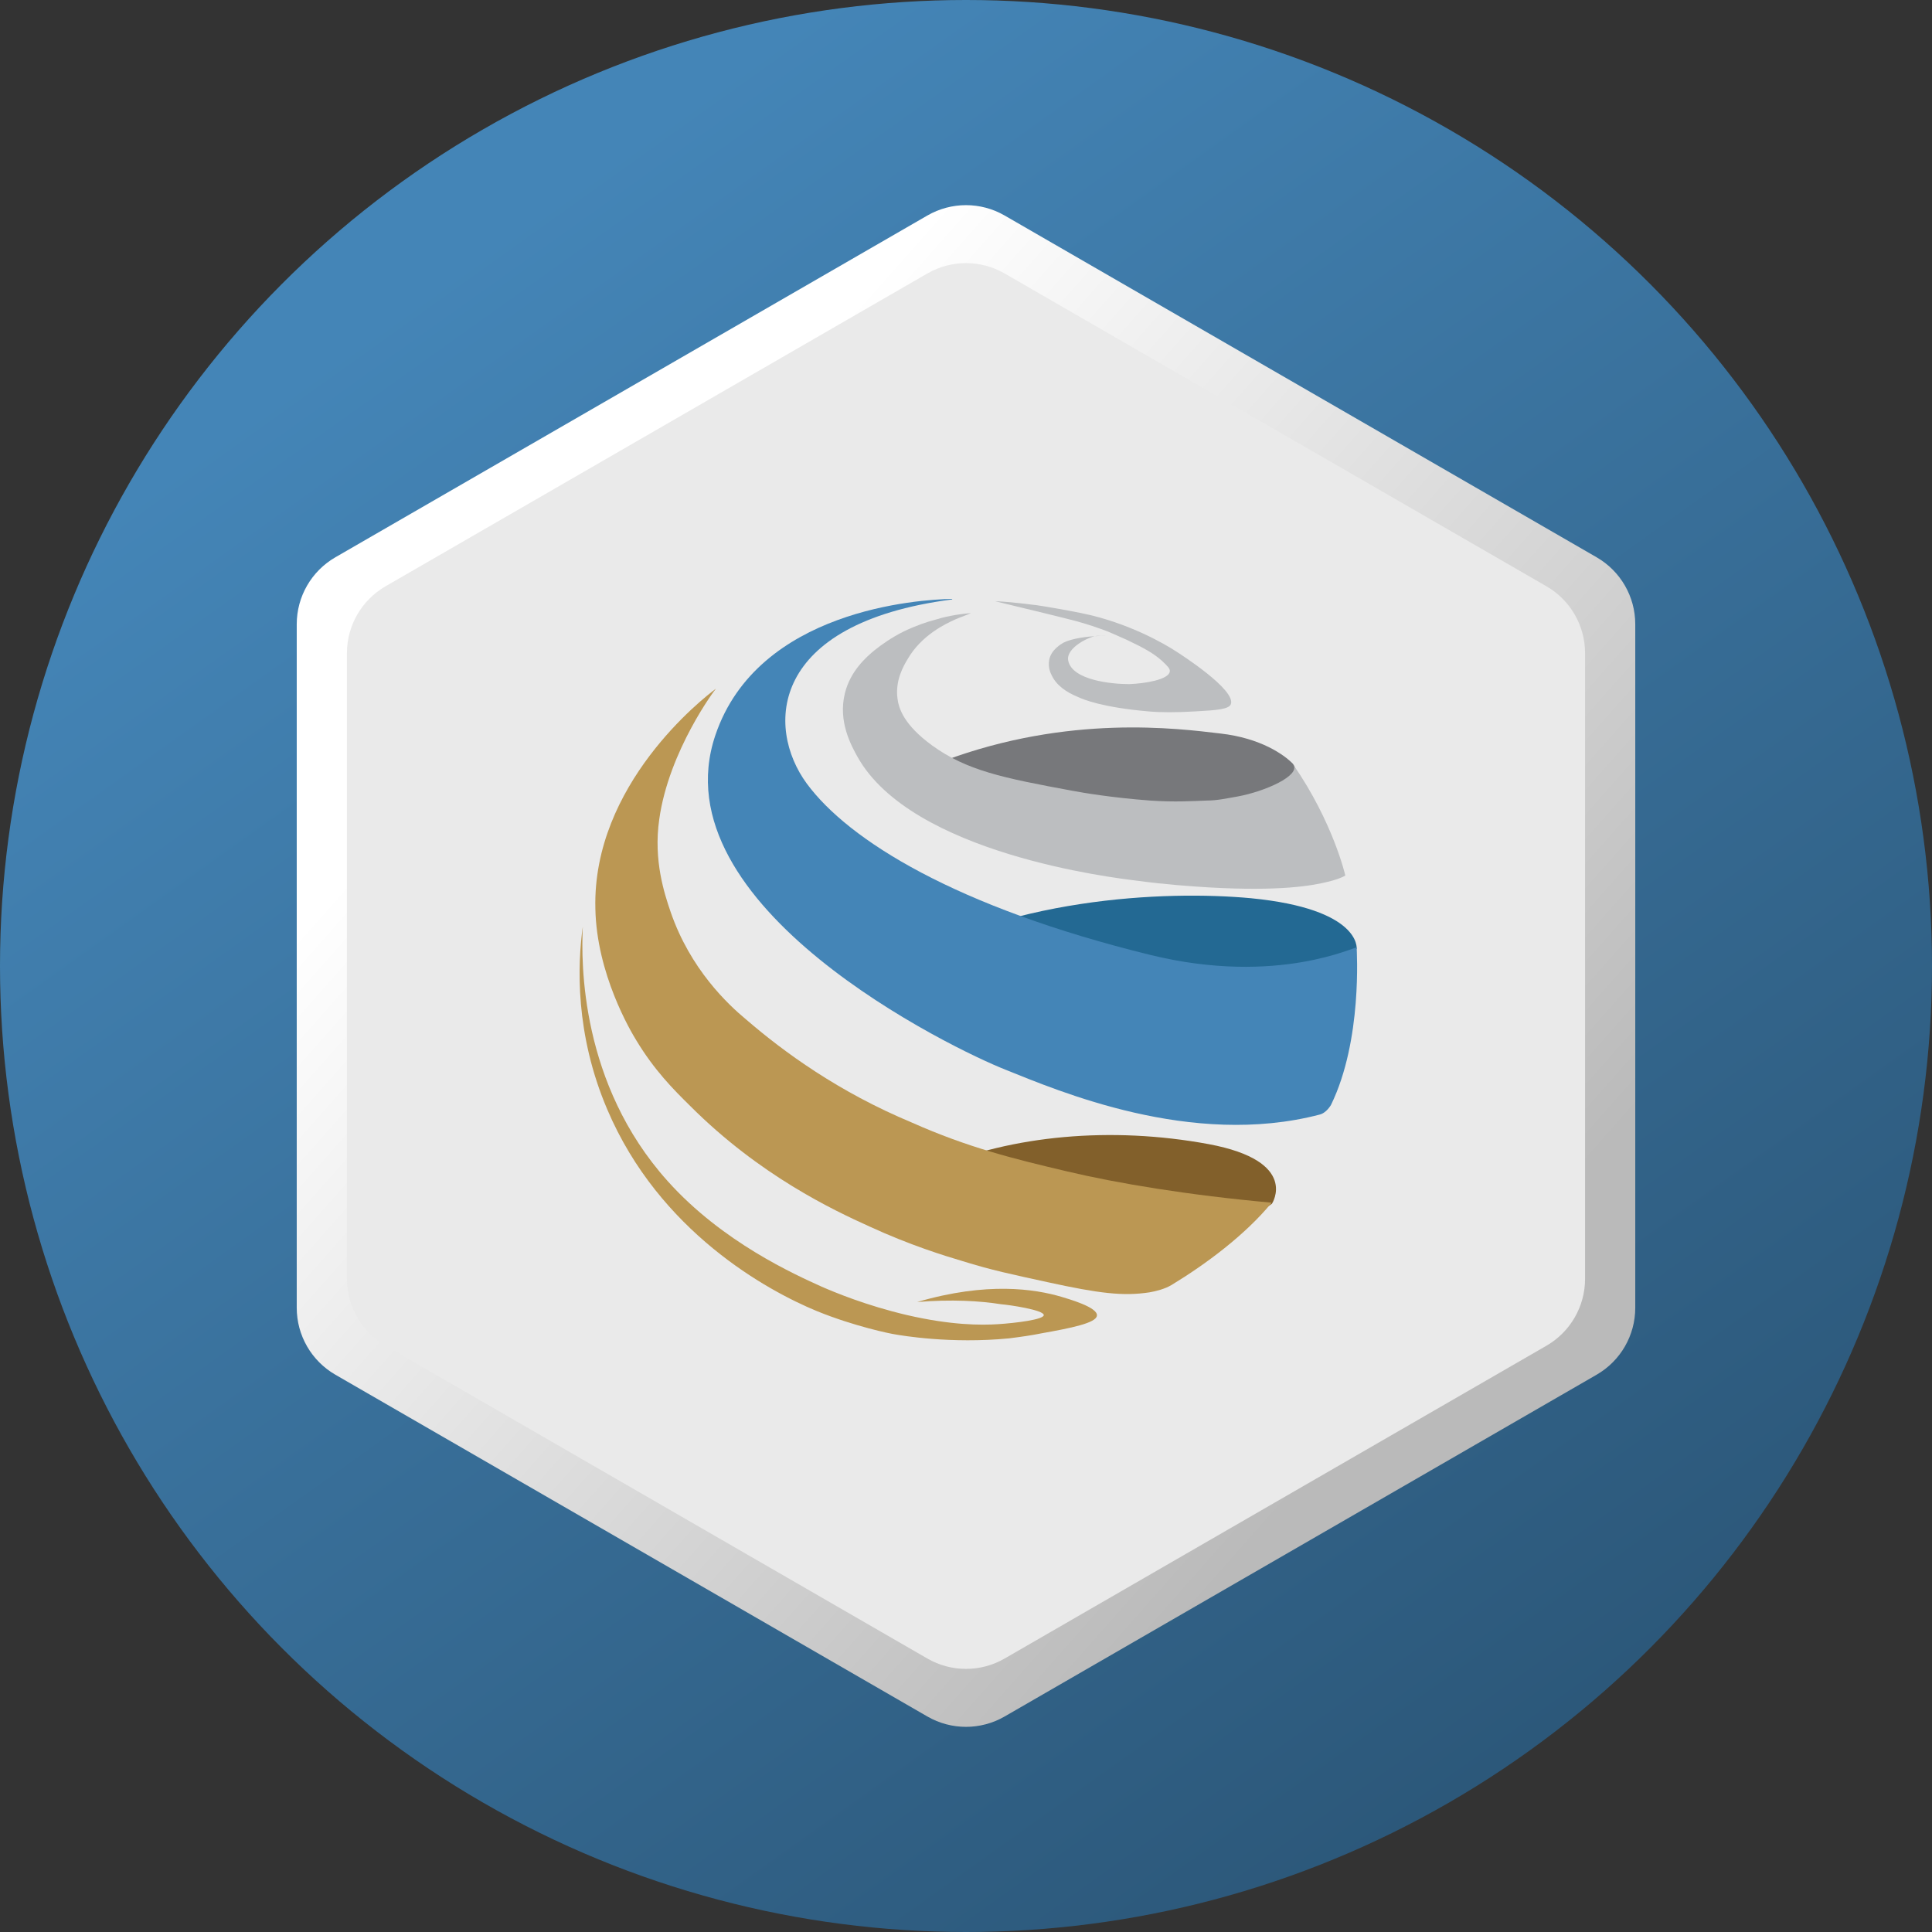 <svg width="100" height="100" viewBox="0 0 100 100" fill="none" xmlns="http://www.w3.org/2000/svg">
<rect x="0" y="0" width="100" height="100" fill="#333333" stroke="none"/>
<circle cx="50" cy="50" r="50" fill="url(#paint0_linear_2035_815)"/>
<path d="M48 11.155C49.238 10.44 50.762 10.44 52 11.155L82.641 28.845C83.879 29.56 84.641 30.88 84.641 32.309V67.691C84.641 69.12 83.879 70.44 82.641 71.155L52 88.845C50.762 89.56 49.238 89.56 48 88.845L17.359 71.155C16.121 70.44 15.359 69.12 15.359 67.691V32.309C15.359 30.88 16.121 29.56 17.359 28.845L48 11.155Z" fill="url(#paint1_linear_2035_815)"/>
<path d="M48 14.155C49.238 13.44 50.762 13.44 52 14.155L80.043 30.345C81.281 31.06 82.043 32.38 82.043 33.809V66.191C82.043 67.62 81.281 68.94 80.043 69.655L52 85.845C50.762 86.56 49.238 86.56 48 85.845L19.957 69.655C18.72 68.94 17.957 67.62 17.957 66.191V33.809C17.957 32.38 18.72 31.06 19.957 30.345L48 14.155Z" fill="#EAEAEA"/>
<path d="M65.835 62.306C65.835 62.306 67.288 60.102 62.559 59.22C57.491 58.279 52.361 58.779 48.404 60.454C44.449 62.159 43.336 61.63 43.336 61.63C43.336 61.63 45.747 60.572 53.01 62.512C58.078 63.864 63.394 63.6 64.259 63.218C65.125 62.835 65.835 62.306 65.835 62.306Z" fill="#82602B"/>
<path d="M38.635 52.782C37.677 51.989 35.73 50.166 34.71 47.197C34.401 46.286 33.813 44.551 34.123 42.406C34.617 38.849 37.059 35.615 37.059 35.645C36.379 36.144 30.661 40.612 30.816 47.021C30.877 50.401 32.639 53.37 32.948 53.87C33.875 55.398 34.833 56.368 35.73 57.25C39.315 60.837 43.116 62.63 45.002 63.482C47.103 64.452 48.926 65.011 49.823 65.275C51.337 65.746 52.326 65.951 54.212 66.363C56.9 66.951 58.136 67.098 59.496 66.892C59.836 66.833 60.3 66.716 60.64 66.51C62.432 65.422 64.441 63.923 65.801 62.277V62.248C61.536 61.865 57.828 61.248 55.231 60.631C52.481 59.984 50.101 59.396 47.196 58.103C43.394 56.515 40.582 54.458 38.635 52.782Z" fill="#BB9753"/>
<path d="M45.774 50.313C44.816 50.93 45.743 52.312 46.732 51.783C46.948 51.665 47.195 51.548 47.381 51.43C49.637 50.284 54.211 49.313 59.403 50.284C64.348 51.224 66.79 51.165 68.459 50.607C69.448 50.254 70.22 49.108 70.22 49.108C70.22 49.108 70.468 47.05 64.75 46.492C60.33 46.08 51.955 46.433 45.774 50.313Z" fill="#236993"/>
<path d="M67.037 40.201C67.13 39.966 67.068 39.731 66.914 39.525C66.45 39.055 65.245 38.202 63.174 37.967C60.949 37.703 55.324 36.968 48.865 39.378C48.03 39.701 49.39 40.848 50.224 40.583L49.39 40.789C49.39 40.789 47.876 40.583 52.821 40.936C56.838 41.23 61.196 42.406 63.452 42.171C65.461 41.965 66.636 41.23 67.037 40.201Z" fill="#77787B"/>
<path d="M47.473 67.392C51.089 66.334 53.562 66.716 54.953 67.127C55.231 67.215 56.838 67.656 56.776 68.097C56.745 68.479 55.416 68.744 53.933 69.008C53.346 69.126 52.913 69.185 52.233 69.273C49.204 69.567 46.67 69.126 46.33 69.067C46.114 69.038 44.228 68.656 42.281 67.862C39.716 66.804 34.122 63.747 31.433 57.427C29.764 53.517 29.888 49.96 30.166 47.961C30.073 49.843 30.042 56.104 34.555 61.13C37.398 64.305 41.169 65.981 42.529 66.598C43.208 66.892 44.816 67.568 46.948 68.068C49.235 68.597 50.78 68.597 51.677 68.538C52.573 68.479 54.026 68.303 54.026 68.068C54.026 67.803 52.233 67.539 51.831 67.509C50.718 67.333 49.266 67.245 47.473 67.392Z" fill="#BB9753"/>
<path d="M55.046 33.264C54.953 33.323 54.397 33.617 54.304 34.175C54.242 34.528 54.366 34.822 54.428 34.939C54.675 35.468 55.169 35.821 55.819 36.086C56.066 36.203 57.055 36.615 59.434 36.821C60.053 36.88 60.887 36.88 61.876 36.821C63.02 36.762 63.576 36.703 63.7 36.468C64.04 35.733 61.042 33.822 60.856 33.705C60.362 33.381 58.446 32.235 55.973 31.735C55.108 31.559 54.057 31.383 53.655 31.324C53.562 31.324 52.666 31.177 51.523 31.118C51.461 31.118 54.088 31.735 55.231 32.029C55.726 32.147 56.344 32.323 56.993 32.558C57.426 32.705 57.704 32.852 58.322 33.117C59.249 33.558 59.713 33.822 60.145 34.205C60.423 34.469 60.578 34.616 60.547 34.763C60.485 35.175 59.28 35.38 58.446 35.41C57.518 35.41 55.509 35.204 55.293 34.205C55.139 33.528 56.437 32.911 56.807 32.911C58.075 32.941 56.004 32.794 55.046 33.264Z" fill="#BCBEC0"/>
<path d="M64.039 41.23C63.513 41.318 63.019 41.436 62.463 41.436C61.659 41.465 60.825 41.524 59.526 41.436C57.548 41.289 56.003 41.024 55.54 40.936C51.862 40.26 50.038 39.878 48.246 38.584C46.793 37.526 46.515 36.674 46.453 36.145C46.33 35.233 46.762 34.469 46.979 34.116C47.69 32.882 48.926 32.294 49.451 32.059C49.791 31.912 50.069 31.823 50.255 31.735C49.482 31.794 48.833 31.941 48.369 32.088C48.029 32.176 47.473 32.352 46.793 32.676C46.144 32.999 45.65 33.352 45.279 33.646C44.846 33.999 44.012 34.733 43.733 35.88C43.363 37.35 44.074 38.614 44.383 39.172C47.195 44.199 57.641 45.434 58.816 45.581C60.33 45.786 61.628 45.874 62.586 45.933C66.264 46.139 67.902 45.845 68.737 45.639C69.107 45.551 69.447 45.434 69.633 45.316C69.633 45.316 69.015 42.582 66.944 39.584C67.315 40.142 65.491 40.965 64.039 41.23Z" fill="#BCBEC0"/>
<path d="M59.558 49.431C49.483 46.962 43.919 43.493 41.756 40.554C39.623 37.643 39.809 32.264 49.266 31.029C49.297 31.029 49.297 31 49.266 31C47.566 31.029 39.222 31.558 37.027 38.055C34.029 46.932 49.359 54.311 52.048 55.369C54.767 56.457 61.66 59.426 68.304 57.691C68.552 57.633 68.768 57.397 68.891 57.192C70.529 53.84 70.221 49.196 70.221 49.049C70.221 48.931 66.172 51.048 59.558 49.431Z" fill="#4485B7"/>
<defs>
<linearGradient id="paint0_linear_2035_815" x1="21" y1="15.5" x2="76" y2="92.5" gradientUnits="userSpaceOnUse">
<stop stop-color="#4485B7"/>
<stop offset="1" stop-color="#2C587A"/>
</linearGradient>
<linearGradient id="paint1_linear_2035_815" x1="16.5" y1="47" x2="60" y2="85.5" gradientUnits="userSpaceOnUse">
<stop stop-color="white"/>
<stop offset="1" stop-color="#BABABA"/>
</linearGradient>
</defs>
</svg>
